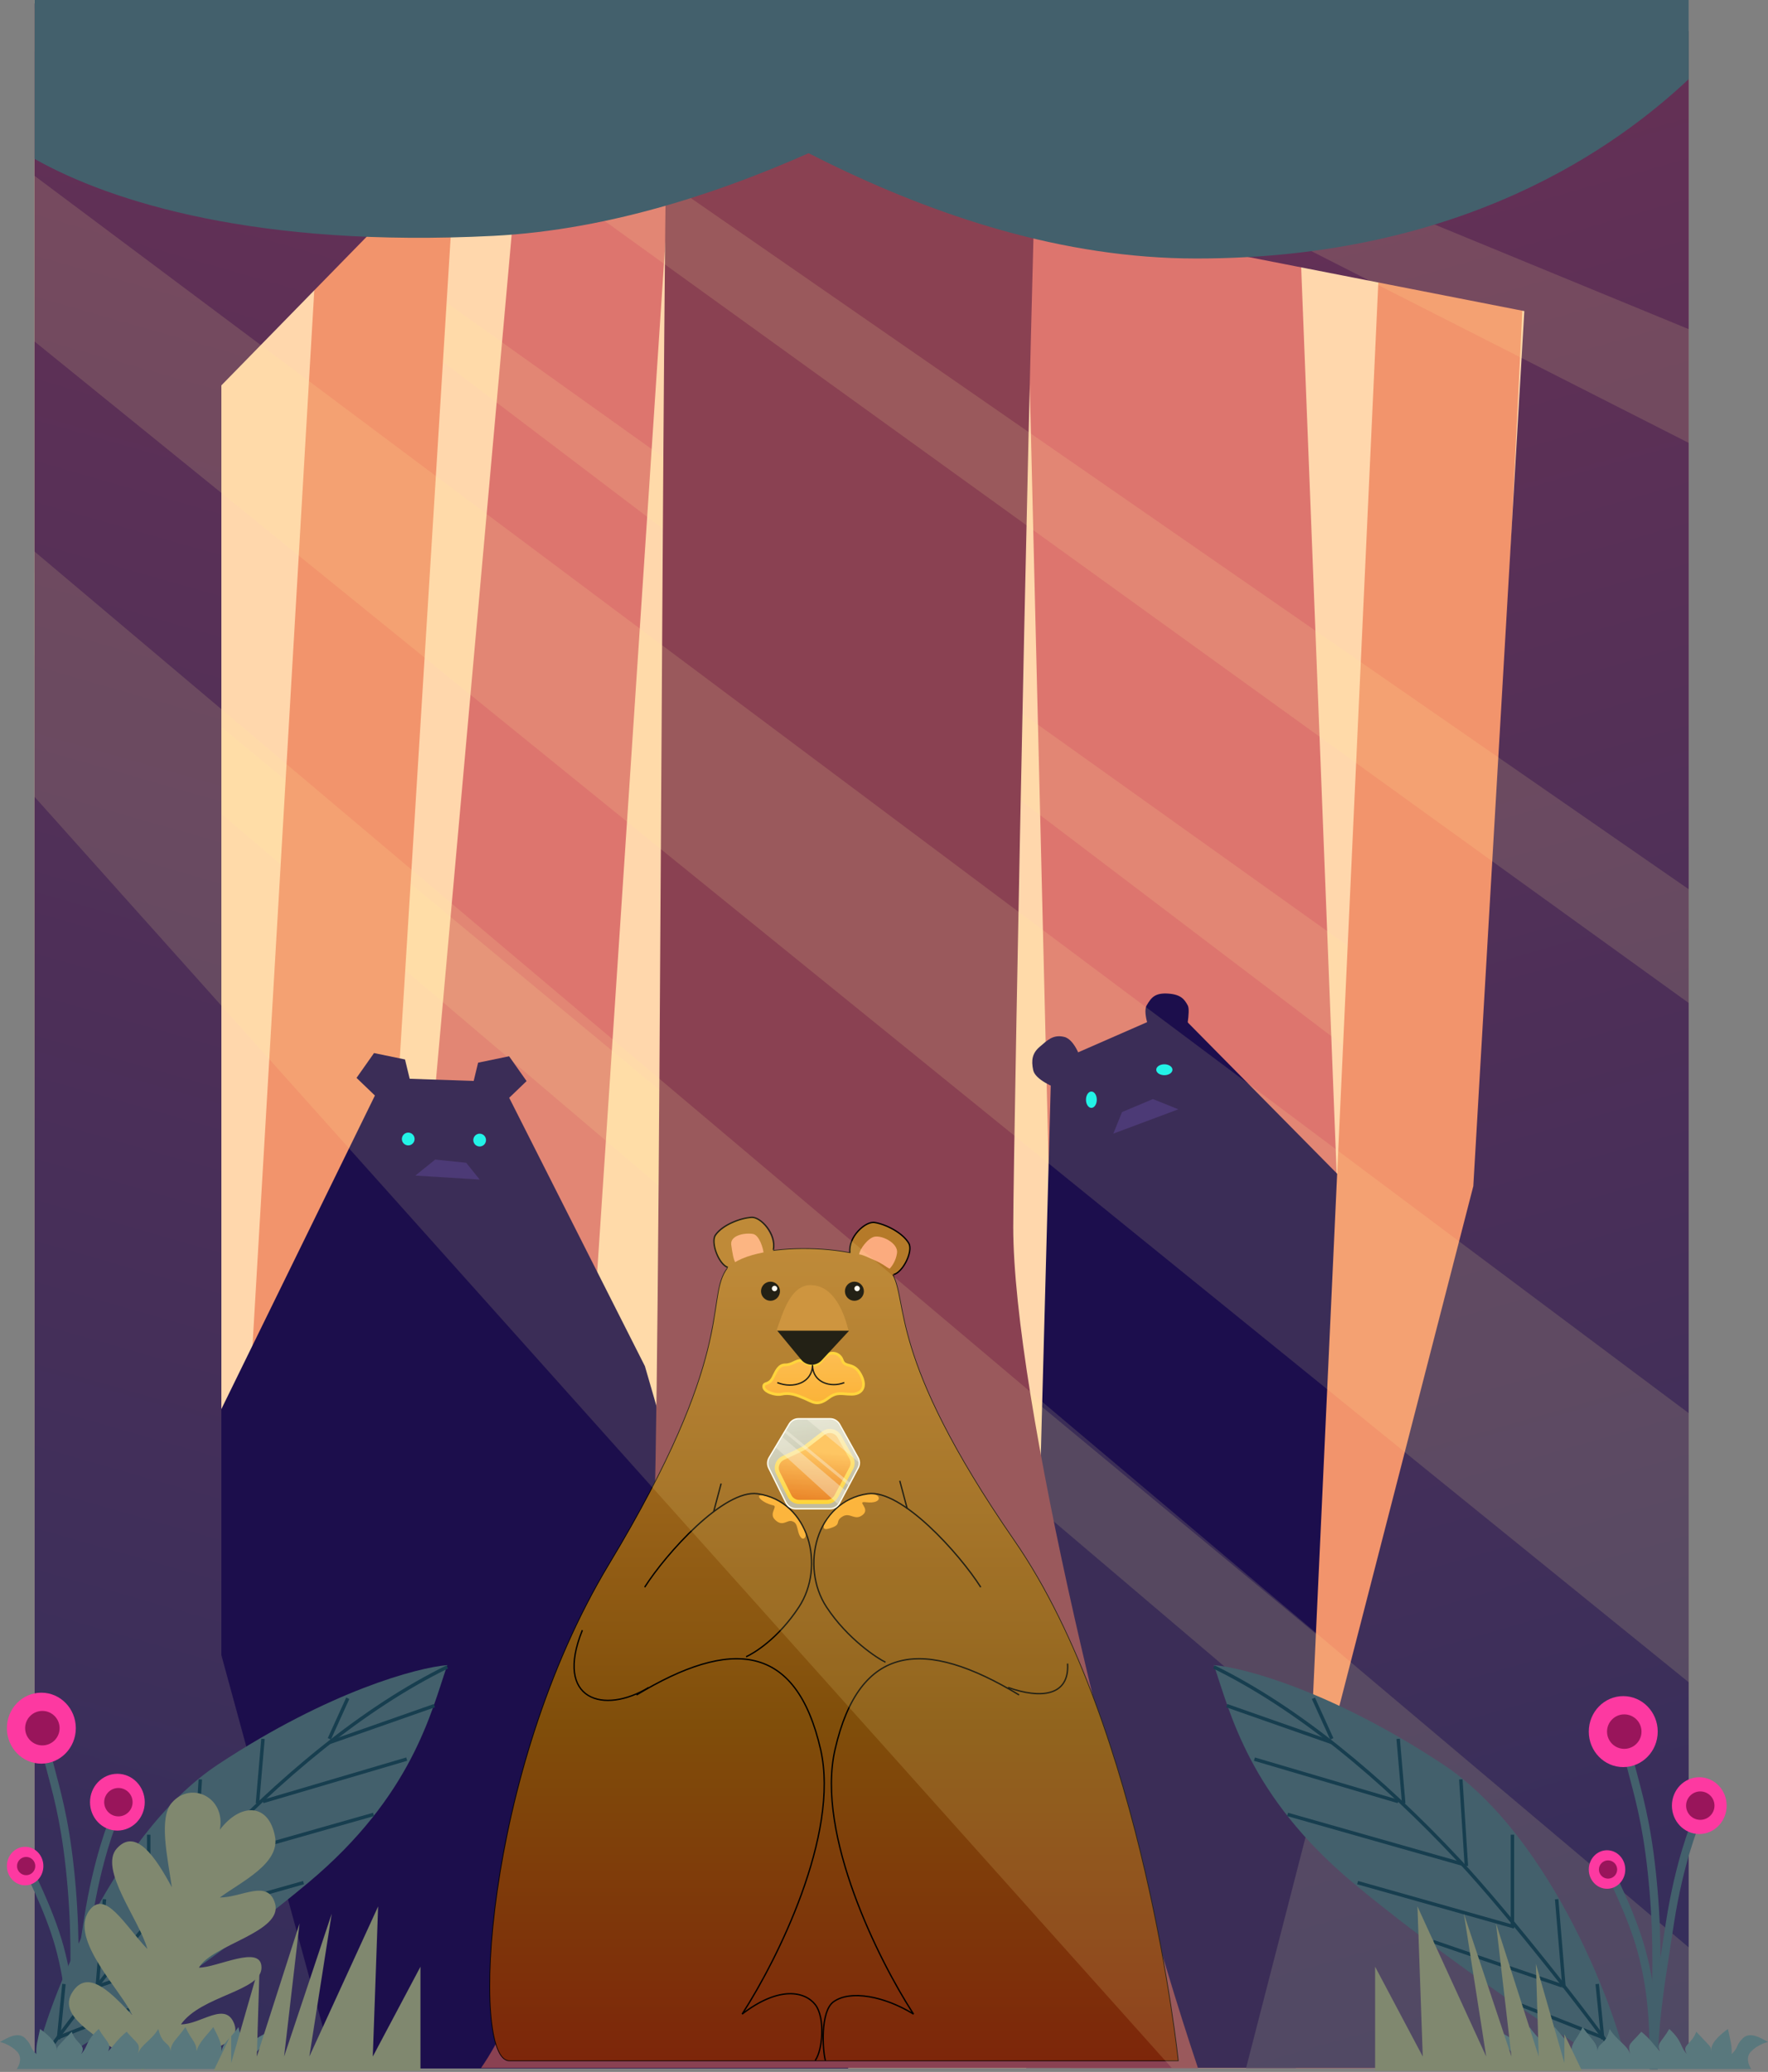 <svg width="513" height="601" viewBox="0 0 513 601" fill="none" xmlns="http://www.w3.org/2000/svg">
<rect x="0" y="0" width="513" height="601" fill="#808080" stroke="none"/>
<rect x="10" width="480" height="599.874" fill="#FFD7AC"/>
<path d="M376 37.992L398 599.874H310.615L297 37.992H376Z" fill="#DD756E"/>
<path d="M341.017 292.923L305.047 308.657L301.823 428.53L297.783 599.848H475V502.271V428.53L341.017 292.923Z" fill="#1C0E4D"/>
<path d="M308.78 300.773C312.046 301.548 313.919 308.029 313.919 308.029L306.263 315.517C306.263 315.517 300.396 313.285 299.79 310.424C299.183 307.562 299.495 305.502 301.681 303.65C303.866 301.797 305.514 299.998 308.78 300.773Z" fill="#1C0E4C"/>
<path d="M334.533 318.807L341.9 321.78L323.04 328.832L325.567 322.583L334.533 318.807Z" fill="#301D70"/>
<path d="M332.718 291.631C331.352 293.994 334.291 300.823 334.291 300.823L343.957 300.298C343.957 300.298 345.514 293.206 344.632 291.631C343.749 290.055 342.816 288.479 339.012 288.216C335.207 287.954 334.083 289.267 332.718 291.631Z" fill="#1C0E4C"/>
<ellipse cx="316.673" cy="318.994" rx="1.568" ry="2.37" fill="#00F3F3"/>
<ellipse cx="337.845" cy="310.303" rx="2.352" ry="1.58" fill="#00F3F3"/>
<path d="M150.892 40.991L101 597.874H158.123L195 40.991H150.892Z" fill="#DD756E"/>
<path d="M490 597.875L10 190.008V165.965L490 563.528V597.875Z" fill="#FFEF9C" fill-opacity="0.14"/>
<path d="M490 379.265L10 14.997V2.5L490 344.928V379.265Z" fill="#FFEF9C" fill-opacity="0.14"/>
<path d="M92.316 64.986L61 599.874H97.842L131 64.986H92.316Z" fill="#F2946C"/>
<path d="M111.291 312.665L60.545 416.263L49 600H246.133L187.125 396.287L145.415 313.826L111.291 312.665Z" fill="#1C0E4C"/>
<path d="M126.278 336.358L120.514 341.004L139.189 342.165L135.27 337.287L126.278 336.358Z" fill="#301D70"/>
<path d="M138.728 308.253L136.192 318.706L142.878 323.119L152.793 313.595L147.72 306.395L138.728 308.253Z" fill="#1C0E4C"/>
<path d="M117.517 307.322L120.053 317.775L113.366 322.188L103.452 312.665L108.525 305.464L117.517 307.322Z" fill="#1C0E4C"/>
<ellipse rx="1.846" ry="1.857" transform="matrix(0.928 0.372 -0.368 0.93 118.453 330.393)" fill="#00F3F3"/>
<ellipse rx="1.846" ry="1.857" transform="matrix(0.928 0.372 -0.368 0.93 139.176 330.708)" fill="#00F3F3"/>
<path d="M400.761 63.987L376 599.874H416.783L443 63.987H400.761Z" fill="#F2946C"/>
<path d="M189.506 445.513C187.376 466.362 160.212 570.472 139.572 599.874H347.595C323.627 528.373 294 404.706 294 355.925C294 332.252 299.78 36.51 302 7.998L251.77 7.998L194 7.998C192.003 61.011 191.637 424.664 189.506 445.513Z" fill="#8A4152"/>
<path fill-rule="evenodd" clip-rule="evenodd" d="M214.186 365.855C212.639 366.668 211.472 367.624 210.785 368.722C209.386 370.957 208.862 373.564 208.297 377.208C208.221 377.7 208.144 378.209 208.065 378.739C207.553 382.131 206.918 386.339 205.557 391.76C202.41 404.295 195.381 423.304 177.015 453.78C158.673 484.214 148.631 520.19 144.567 548.558C142.535 562.742 141.998 575.016 142.663 583.738C142.995 588.101 143.627 591.563 144.516 593.928C144.961 595.111 145.465 596.007 146.018 596.604C146.569 597.198 147.159 597.489 147.787 597.489H341.563C341.561 597.47 341.559 597.451 341.557 597.43C341.537 597.246 341.507 596.972 341.465 596.612C341.383 595.893 341.257 594.83 341.084 593.458C340.737 590.714 340.199 586.733 339.437 581.787C337.913 571.894 335.49 558.138 331.896 542.69C324.706 511.787 312.834 474.133 294.104 447.064C275.344 419.952 267.725 402.525 264.134 390.83C262.482 385.451 261.684 381.286 261.046 377.96C260.99 377.67 260.936 377.387 260.883 377.111C260.213 373.642 259.665 371.159 258.364 369.119C257.727 368.121 256.603 367.213 255.09 366.411C253.58 365.611 251.696 364.923 249.557 364.357C245.281 363.224 240.008 362.582 234.718 362.484C229.428 362.385 224.131 362.829 219.807 363.863C217.645 364.38 215.732 365.043 214.186 365.855ZM341.782 597.687C341.977 597.666 341.977 597.666 341.977 597.665L341.977 597.662L341.97 597.596C341.965 597.549 341.957 597.479 341.947 597.387C341.927 597.202 341.897 596.927 341.856 596.567C341.773 595.846 341.647 594.782 341.473 593.408C341.126 590.661 340.588 586.677 339.825 581.726C338.3 571.825 335.875 558.06 332.278 542.599C325.086 511.685 313.2 473.971 294.426 446.838C275.683 419.749 268.085 402.36 264.509 390.713C262.864 385.355 262.069 381.209 261.431 377.884C261.376 377.595 261.322 377.312 261.268 377.035C260.601 373.58 260.043 371.019 258.694 368.905C258.006 367.826 256.816 366.879 255.273 366.061C253.728 365.242 251.814 364.545 249.657 363.974C245.343 362.832 240.038 362.187 234.725 362.088C229.412 361.989 224.081 362.435 219.717 363.478C217.534 364 215.588 364.672 214.005 365.504C212.423 366.336 211.19 367.333 210.453 368.511C209.005 370.825 208.474 373.509 207.909 377.147C207.833 377.64 207.756 378.151 207.676 378.681C207.165 382.072 206.533 386.262 205.176 391.663C202.041 404.151 195.031 423.123 176.679 453.574C158.303 484.067 148.248 520.096 144.178 548.501C142.143 562.704 141.603 575.008 142.271 583.768C142.605 588.146 143.241 591.651 144.149 594.068C144.603 595.276 145.13 596.224 145.731 596.874C146.335 597.526 147.023 597.885 147.787 597.885H342L341.977 597.666L341.782 597.687Z" fill="black"/>
<path d="M253.761 354.602C251.16 354.189 246.053 358.707 246.602 363.394C247.305 364.08 249.38 365.927 252.05 367.826C254.721 369.725 257.98 369.87 259.275 369.705C261.994 369.073 265.007 362.921 263.711 360.661C261.941 357.572 257.012 355.118 253.761 354.602Z" fill="#B57A29"/>
<path d="M253.802 358.725C251.917 359.041 249.417 362.352 249.286 363.868C250.699 363.868 255.765 366.638 258.121 368.022C258.841 367.297 259.967 365.688 260.281 363.472C260.674 360.703 256.158 358.329 253.802 358.725Z" fill="#FBAB7E"/>
<path d="M217.244 353.005C220.495 352.488 224.908 358.195 224.358 362.883C223.655 363.57 221.62 364.333 218.95 366.234C216.281 368.135 213.023 368.281 211.728 368.116C209.01 367.485 206 361.331 207.296 359.069C209.067 355.979 213.994 353.522 217.244 353.005Z" fill="#B57A29"/>
<path d="M218.458 357.934C220.343 358.25 221.469 362.154 221.6 363.671C220.186 363.671 215.928 365.099 213.572 366.484C212.852 365.758 212.489 363.314 212.175 361.099C211.783 358.329 216.102 357.538 218.458 357.934Z" fill="#FBAB7E"/>
<path d="M210.621 368.616C204.926 377.716 213.566 392.75 176.848 453.677C140.13 514.604 136.654 597.687 147.788 597.687H341.783C341.783 597.687 331.77 501.153 294.266 446.951C256.763 392.75 263.832 377.32 258.53 369.012C253.229 360.703 216.315 359.516 210.621 368.616Z" fill="url(#paint0_linear)"/>
<path d="M240.98 443.259C239.541 443.714 238.322 444.01 239.402 441.226C239.665 440.548 240.901 438.638 243.741 436.421C246.581 434.203 249.921 433.525 251.236 433.464C255.787 432.546 256.698 436.421 251.236 435.756C248.307 435.4 252.692 437.541 250.326 439.425C247.959 441.308 246.684 438.507 244.409 439.932C242.089 441.384 244.409 442.176 240.98 443.259Z" fill="#FBAB2E"/>
<path d="M231.664 444.469C232.575 447.678 234.552 446.303 233.485 443.551C233.222 442.874 231.452 439.494 228.691 437.338C225.851 435.12 223.897 434.373 222.106 433.922C218.465 433.005 220.65 435.831 224.382 436.673C225.776 436.988 223.017 438.966 224.837 440.8C227.113 443.093 228.337 440.753 229.844 441.259C231.209 441.717 231.146 442.642 231.664 444.469Z" fill="#FBAB2E"/>
<path fill-rule="evenodd" clip-rule="evenodd" d="M304.934 491.031C301.658 492.013 297.142 491.353 292.417 489.668L292.549 489.295C297.249 490.972 301.667 491.598 304.822 490.652C306.392 490.181 307.644 489.322 308.47 488.012C309.298 486.7 309.711 484.915 309.566 482.57L309.958 482.545C310.107 484.948 309.686 486.822 308.802 488.224C307.916 489.628 306.578 490.538 304.934 491.031Z" fill="black"/>
<path fill-rule="evenodd" clip-rule="evenodd" d="M178.626 493.285C181.717 492.876 185.086 491.641 188.352 489.651L188.149 489.312C184.921 491.279 181.603 492.492 178.575 492.893C175.544 493.294 172.817 492.88 170.754 491.612C168.697 490.349 167.278 488.222 166.879 485.144C166.48 482.059 167.106 478.016 169.161 472.94L168.797 472.791C166.728 477.902 166.078 482.018 166.49 485.196C166.902 488.38 168.381 490.618 170.549 491.95C172.711 493.279 175.536 493.694 178.626 493.285Z" fill="black"/>
<path d="M224.349 399.475C225.316 397.497 226.021 395.914 227.883 395.914C230.436 395.914 231.432 393.739 233.396 395.123C235.359 396.508 237.486 396.209 238.486 394.529C240.254 391.562 243.592 392.156 244.377 394.529C245.162 396.903 247.657 394.964 249.693 398.684C251.642 402.244 250.071 404.42 247.126 404.42C244.181 404.42 242.933 403.573 240.254 405.607C237.127 407.981 235.752 406.596 233.396 405.607C231.04 404.618 229.13 403.878 226.705 404.42C224.938 404.816 221.6 403.684 221.6 402.244C221.6 400.805 223.116 401.997 224.349 399.475Z" fill="url(#paint1_linear)"/>
<path fill-rule="evenodd" clip-rule="evenodd" d="M241.825 392.132C243.132 392.216 244.304 393.059 244.75 394.404C244.916 394.908 245.157 395.151 245.443 395.311C245.702 395.456 245.996 395.536 246.372 395.638C246.467 395.664 246.567 395.691 246.673 395.721C247.177 395.864 247.754 396.06 248.341 396.476C248.928 396.894 249.504 397.519 250.037 398.493C251.042 400.329 251.198 401.915 250.592 403.072C249.983 404.237 248.684 404.816 247.126 404.816C246.38 404.816 245.741 404.763 245.173 404.716L245.154 404.714C244.576 404.666 244.085 404.626 243.606 404.646C242.682 404.685 241.775 404.948 240.49 405.923C238.87 407.153 237.638 407.455 236.471 407.259C235.906 407.163 235.378 406.955 234.86 406.719C234.66 406.628 234.465 406.535 234.269 406.441C233.942 406.284 233.612 406.126 233.245 405.972C230.884 404.981 229.081 404.294 226.791 404.807C225.806 405.027 224.447 404.82 223.348 404.389C222.793 404.172 222.276 403.887 221.89 403.544C221.508 403.206 221.208 402.766 221.208 402.245C221.208 401.806 221.328 401.478 221.611 401.25C221.736 401.15 221.874 401.084 221.998 401.034C222.075 401.003 222.166 400.97 222.251 400.94C222.295 400.924 222.338 400.909 222.377 400.894C222.624 400.803 222.882 400.69 223.148 400.466C223.414 400.241 223.709 399.89 223.997 399.3C224.032 399.228 224.068 399.155 224.103 399.083C224.538 398.191 224.954 397.337 225.478 396.7C226.068 395.985 226.813 395.519 227.883 395.519C228.862 395.519 229.573 395.177 230.282 394.836C230.421 394.769 230.559 394.703 230.699 394.639C231.116 394.449 231.565 394.278 232.056 394.267C232.562 394.256 233.073 394.413 233.621 394.799C234.539 395.446 235.466 395.68 236.255 395.583C237.037 395.486 237.712 395.061 238.15 394.326C239.1 392.731 240.508 392.047 241.825 392.132ZM241.775 392.922C240.785 392.858 239.64 393.361 238.823 394.733C238.261 395.677 237.372 396.242 236.35 396.368C235.335 396.494 234.217 396.185 233.171 395.447C232.737 395.142 232.387 395.051 232.074 395.058C231.747 395.066 231.419 395.18 231.023 395.36C230.904 395.414 230.781 395.474 230.652 395.536C229.941 395.881 229.055 396.31 227.883 396.31C227.091 396.31 226.553 396.635 226.083 397.206C225.621 397.766 225.245 398.537 224.794 399.461C224.763 399.523 224.733 399.586 224.701 399.65C224.373 400.322 224.015 400.767 223.651 401.073C223.286 401.38 222.933 401.532 222.648 401.637C222.587 401.66 222.535 401.678 222.488 401.695C222.416 401.72 222.355 401.742 222.291 401.768C222.195 401.807 222.138 401.838 222.102 401.868C222.061 401.9 221.993 401.963 221.993 402.245C221.993 402.443 222.109 402.685 222.409 402.951C222.704 403.213 223.131 403.456 223.632 403.652C224.644 404.048 225.838 404.209 226.62 404.034C229.179 403.462 231.196 404.255 233.547 405.242C233.927 405.401 234.294 405.577 234.636 405.74C234.827 405.831 235.011 405.919 235.184 405.998C235.684 406.225 236.137 406.4 236.6 406.478C237.492 406.628 238.511 406.435 240.017 405.291C241.412 404.233 242.469 403.902 243.574 403.856C244.11 403.833 244.65 403.878 245.219 403.925L245.23 403.926C245.8 403.974 246.412 404.025 247.126 404.025C248.513 404.025 249.472 403.516 249.897 402.703C250.327 401.882 250.293 400.599 249.349 398.875C248.865 397.99 248.365 397.462 247.888 397.123C247.409 396.783 246.932 396.617 246.46 396.483C246.378 396.46 246.294 396.437 246.209 396.414C245.824 396.31 245.413 396.199 245.062 396.003C244.597 395.743 244.231 395.338 244.004 394.655C243.664 393.626 242.775 392.986 241.775 392.922Z" fill="#FFD12D"/>
<path d="M246.356 386.023H225.542L232.51 394.447C234.023 396.276 236.785 396.354 238.398 394.614L246.356 386.023Z" fill="black"/>
<path d="M225.346 385.826C226.851 381.935 229.076 372.77 235.163 372.77C242.232 372.77 245.112 381.54 246.159 385.826H225.346Z" fill="#C68731"/>
<path d="M226.312 374.551C226.312 376.08 225.082 377.32 223.563 377.32C222.045 377.32 220.814 376.08 220.814 374.551C220.814 373.021 222.045 371.781 223.563 371.781C225.082 371.781 226.312 373.021 226.312 374.551Z" fill="black"/>
<path d="M225.528 373.759C225.528 374.196 225.176 374.551 224.742 374.551C224.309 374.551 223.957 374.196 223.957 373.759C223.957 373.322 224.309 372.968 224.742 372.968C225.176 372.968 225.528 373.322 225.528 373.759Z" fill="white"/>
<path d="M250.661 374.551C250.661 376.08 249.43 377.32 247.912 377.32C246.394 377.32 245.163 376.08 245.163 374.551C245.163 373.021 246.394 371.781 247.912 371.781C249.43 371.781 250.661 373.021 250.661 374.551Z" fill="black"/>
<path d="M249.483 373.759C249.483 374.196 249.131 374.551 248.698 374.551C248.264 374.551 247.912 374.196 247.912 373.759C247.912 373.322 248.264 372.968 248.698 372.968C249.131 372.968 249.483 373.322 249.483 373.759Z" fill="white"/>
<path fill-rule="evenodd" clip-rule="evenodd" d="M232.494 401.308C230.476 402.213 227.868 402.208 225.469 401.241L225.615 400.874C227.929 401.807 230.426 401.802 232.335 400.946C234.234 400.095 235.556 398.401 235.556 395.915H235.949C235.949 398.404 237.225 400.018 238.976 400.829C240.739 401.644 242.989 401.647 244.908 400.874L245.054 401.241C243.046 402.051 240.682 402.054 238.812 401.188C237.348 400.511 236.192 399.302 235.75 397.549C235.291 399.332 234.076 400.599 232.494 401.308Z" fill="black"/>
<path fill-rule="evenodd" clip-rule="evenodd" d="M212.459 354.835C214.391 353.957 216.472 353.416 218.087 353.313C218.684 353.274 219.425 353.53 220.2 354.034C220.971 354.535 221.753 355.27 222.427 356.154C223.779 357.928 224.668 360.268 224.194 362.499L224.578 362.582C225.084 360.197 224.131 357.74 222.739 355.913C222.041 354.997 221.226 354.23 220.413 353.702C219.605 353.176 218.778 352.872 218.062 352.918C216.392 353.024 214.265 353.58 212.298 354.474C210.333 355.367 208.502 356.609 207.449 358.105C207.036 358.692 206.908 359.547 206.967 360.479C207.027 361.417 207.279 362.465 207.659 363.469C208.04 364.473 208.554 365.441 209.144 366.217C209.731 366.989 210.409 367.591 211.125 367.83L211.249 367.454C210.641 367.251 210.022 366.721 209.456 365.976C208.893 365.236 208.396 364.302 208.026 363.327C207.656 362.352 207.416 361.343 207.359 360.453C207.302 359.557 207.433 358.812 207.769 358.334C208.764 356.92 210.524 355.714 212.459 354.835Z" fill="black"/>
<path fill-rule="evenodd" clip-rule="evenodd" d="M219.016 481.959C210.064 479.803 198.539 483.523 184.801 491.827L184.599 491.488C198.35 483.176 209.995 479.379 219.107 481.575C228.247 483.776 234.758 491.98 238.299 507.439C241.14 519.84 237.916 535.249 232.755 549.448C227.794 563.098 221.031 575.661 216.09 583.419C221.131 579.732 225.434 578.247 228.873 578.128C232.512 578.002 235.176 579.41 236.691 581.344C237.458 582.322 237.973 583.656 238.284 585.139C238.595 586.624 238.706 588.271 238.655 589.889C238.604 591.507 238.392 593.101 238.056 594.48C237.72 595.855 237.257 597.032 236.695 597.804L236.379 597.57C236.897 596.859 237.344 595.739 237.674 594.386C238.004 593.036 238.213 591.47 238.263 589.877C238.313 588.283 238.203 586.668 237.899 585.221C237.595 583.771 237.098 582.502 236.383 581.589C234.953 579.764 232.413 578.402 228.886 578.523C225.356 578.645 220.829 580.255 215.45 584.393L215.167 584.127C220.134 576.489 227.235 563.486 232.386 549.312C237.54 535.132 240.731 519.813 237.916 507.528C234.389 492.127 227.941 484.109 219.016 481.959Z" fill="black"/>
<path fill-rule="evenodd" clip-rule="evenodd" d="M261.383 481.959C270.335 479.803 281.86 483.523 295.598 491.827L295.8 491.488C282.049 483.176 270.405 479.379 261.292 481.575C252.152 483.776 245.641 491.98 242.1 507.439C239.26 519.84 242.484 535.249 247.644 549.448C252.65 563.22 259.489 575.885 264.441 583.625C260.467 581.28 256.153 579.653 252.212 578.996C248.036 578.3 244.242 578.689 241.725 580.514C240.704 581.255 240.005 582.538 239.536 584.054C239.065 585.576 238.816 587.36 238.715 589.138C238.512 592.69 238.894 596.262 239.294 597.739L239.673 597.635C239.288 596.211 238.906 592.685 239.107 589.161C239.207 587.401 239.453 585.652 239.91 584.172C240.37 582.689 241.034 581.503 241.955 580.835C244.347 579.1 248.014 578.697 252.148 579.386C256.275 580.074 260.831 581.844 264.966 584.404L265.233 584.127C260.265 576.489 253.165 563.486 248.013 549.312C242.859 535.132 239.669 519.813 242.483 507.528C246.011 492.127 252.459 484.109 261.383 481.959Z" fill="black"/>
<path fill-rule="evenodd" clip-rule="evenodd" d="M202.254 442.811C196.066 448.531 190.322 455.645 187.222 460.51L186.892 460.296C190.01 455.402 195.776 448.262 201.988 442.52C205.094 439.649 208.317 437.121 211.382 435.398C214.441 433.679 217.369 432.745 219.875 433.106C227.523 434.207 232.484 439.563 234.565 446.1C236.643 452.631 235.853 460.359 231.989 466.248C225.84 475.62 218.765 479.758 216.576 480.76L216.414 480.4C218.545 479.424 225.558 475.332 231.661 466.03C235.455 460.249 236.236 452.646 234.191 446.22C232.147 439.8 227.291 434.573 219.82 433.498C217.442 433.156 214.606 434.039 211.573 435.744C208.545 437.446 205.347 439.952 202.254 442.811Z" fill="black"/>
<path fill-rule="evenodd" clip-rule="evenodd" d="M269.379 442.811C275.566 448.531 281.311 455.645 284.41 460.51L284.741 460.296C281.623 455.402 275.856 448.262 269.644 442.52C266.538 439.649 263.315 437.121 260.251 435.398C257.191 433.679 254.263 432.745 251.757 433.106C244.109 434.207 239.148 439.563 237.068 446.1C234.989 452.631 235.779 460.359 239.644 466.248C242.72 470.937 246.478 474.71 249.737 477.434C252.993 480.155 255.76 481.838 256.862 482.343L257.024 481.982C255.965 481.498 253.228 479.838 249.988 477.129C246.75 474.423 243.021 470.678 239.971 466.03C236.178 460.249 235.397 452.646 237.442 446.22C239.485 439.8 244.341 434.573 251.813 433.498C254.191 433.156 257.026 434.039 260.059 435.744C263.087 437.446 266.285 439.952 269.379 442.811Z" fill="black"/>
<path d="M240.866 411.542H231.694C230.592 411.542 229.57 412.125 229.002 413.077L223.197 422.806C222.644 423.734 222.599 424.883 223.08 425.852L228.067 435.904C228.599 436.977 229.687 437.654 230.877 437.654H240.825C241.984 437.654 243.048 437.011 243.595 435.982L248.987 425.824C249.492 424.872 249.481 423.727 248.957 422.785L243.607 413.161C243.051 412.161 242.003 411.542 240.866 411.542Z" fill="url(#paint2_linear)"/>
<path fill-rule="evenodd" clip-rule="evenodd" d="M228.833 412.975C229.436 411.963 230.522 411.344 231.694 411.344H240.866C242.074 411.344 243.187 412.002 243.778 413.064L249.128 422.688C249.685 423.688 249.696 424.906 249.159 425.917L243.768 436.075C243.187 437.169 242.056 437.852 240.824 437.852H230.877C229.612 437.852 228.456 437.132 227.891 435.992L222.904 425.94C222.393 424.911 222.44 423.69 223.029 422.704L228.833 412.975ZM231.694 411.74C230.66 411.74 229.702 412.286 229.169 413.179L223.365 422.908C222.846 423.778 222.805 424.855 223.255 425.763L228.242 435.815C228.741 436.821 229.761 437.456 230.877 437.456H240.824C241.911 437.456 242.909 436.853 243.421 435.888L248.813 425.73C249.287 424.838 249.276 423.764 248.786 422.881L243.435 413.257C242.914 412.32 241.931 411.74 240.866 411.74H231.694Z" fill="white"/>
<path d="M238.89 415.735L233.571 419.843C233.393 419.98 233.202 420.097 233 420.193L227.19 422.955C225.591 423.715 224.929 425.654 225.726 427.244L229.081 433.938C229.615 435.004 230.7 435.676 231.885 435.676H239.883C241.037 435.676 242.098 435.038 242.647 434.015L247.008 425.882C247.522 424.924 247.511 423.767 246.979 422.819L243.535 416.688C242.596 415.015 240.404 414.565 238.89 415.735Z" fill="url(#paint3_linear)"/>
<path fill-rule="evenodd" clip-rule="evenodd" d="M243.023 416.981C242.259 415.621 240.479 415.256 239.248 416.206L233.93 420.314C233.719 420.476 233.492 420.616 233.252 420.73L227.442 423.492C226.143 424.109 225.605 425.685 226.252 426.977L229.607 433.67C230.041 434.537 230.922 435.083 231.886 435.083H239.883C240.821 435.083 241.683 434.565 242.129 433.734L246.49 425.6C246.908 424.822 246.899 423.882 246.466 423.111L243.023 416.981ZM238.532 415.264C240.33 413.875 242.932 414.409 244.048 416.396L247.492 422.527C248.124 423.653 248.137 425.026 247.527 426.164L243.166 434.298C242.514 435.513 241.254 436.27 239.883 436.27H231.886C230.478 436.27 229.19 435.471 228.555 434.205L225.201 427.512C224.254 425.624 225.04 423.321 226.939 422.419L232.749 419.657C232.913 419.579 233.069 419.483 233.213 419.372L238.532 415.264Z" fill="url(#paint4_linear)"/>
<path d="M243.318 436.467L225.058 419.85L226.825 416.685L245.478 432.51L243.318 436.467Z" fill="#F9F6F1" fill-opacity="0.4"/>
<path d="M246.264 430.928L227.61 415.499L228.003 414.708L246.656 430.137L246.264 430.928Z" fill="#F9F6F1" fill-opacity="0.4"/>
<path d="M249.209 424.203L233.894 411.542L242.534 411.938L249.209 423.214V424.203Z" fill="#F9F6F1" fill-opacity="0.4"/>
<path fill-rule="evenodd" clip-rule="evenodd" d="M263.052 437.705L260.892 429.595L261.271 429.492L263.431 437.603L263.052 437.705Z" fill="black"/>
<path fill-rule="evenodd" clip-rule="evenodd" d="M207.276 438.496L209.436 430.386L209.056 430.283L206.896 438.394L207.276 438.496Z" fill="black"/>
<path fill-rule="evenodd" clip-rule="evenodd" d="M259.192 356.844C257.349 355.789 255.327 355.055 253.73 354.801C253.139 354.707 252.377 354.891 251.559 355.321C250.746 355.748 249.899 356.406 249.146 357.223C247.637 358.862 246.536 361.109 246.801 363.375L246.412 363.421C246.127 360.999 247.303 358.642 248.858 356.954C249.638 356.107 250.52 355.42 251.377 354.97C252.231 354.522 253.082 354.297 253.791 354.41C255.443 354.673 257.51 355.426 259.386 356.5C261.259 357.573 262.968 358.982 263.878 360.57C264.235 361.194 264.284 362.057 264.139 362.979C263.992 363.908 263.645 364.928 263.174 365.892C262.702 366.856 262.101 367.771 261.442 368.489C260.786 369.203 260.056 369.738 259.321 369.909L259.233 369.523C259.857 369.378 260.522 368.908 261.154 368.22C261.783 367.535 262.363 366.652 262.822 365.716C263.28 364.78 263.612 363.798 263.751 362.917C263.891 362.029 263.829 361.275 263.538 360.768C262.678 359.267 261.038 357.901 259.192 356.844Z" fill="black"/>
<path d="M64.229 480.099L96.914 599.874H10V381.285V193.388V1H108.8L114 60.887L64.229 111.792V480.099Z" fill="url(#paint5_linear)"/>
<path d="M427.494 344.062L361.56 599.874H490V384.204V198.817V8.998L330 18.6L359.358 73.994L442.294 90.243L427.494 344.062Z" fill="url(#paint6_linear)"/>
<path d="M490 487.99L10 99.036V50.989L490 409.914V487.99Z" fill="#FFEF9C" fill-opacity="0.14"/>
<path d="M490 290.94L98 8.249L121.802 3L490 257.947V290.94Z" fill="#FFEF9C" fill-opacity="0.14"/>
<path d="M490 128.474L243 3H265.32L490 95.481V128.474Z" fill="#FFEF9C" fill-opacity="0.14"/>
<path d="M340 599.874L10 231.112V159.966L490 564.881V599.874H340Z" fill="#FFEF9C" fill-opacity="0.14"/>
<path d="M347.161 74.984C425.005 74.984 469.594 42.083 490 22.954V0H162C200.04 25.25 269.318 74.984 347.161 74.984Z" fill="#43606C"/>
<path d="M143.174 68.419C74.844 71.909 32.312 58.645 10 46.078V0H314C278.905 23.039 211.505 64.928 143.174 68.419Z" fill="#43606C"/>
<path fill-rule="evenodd" clip-rule="evenodd" d="M472.917 515.845C472.364 513.758 471.827 511.731 471.326 509.625L473.615 509.081C474.104 511.139 474.634 513.137 475.183 515.206C477.255 523.018 479.593 531.833 480.996 548.667C482.255 563.776 481.774 576.509 481.357 587.564C481.187 592.052 481.028 596.262 481 600.244L478.647 600.227C478.676 596.132 478.838 591.855 479.009 587.328C479.425 576.316 479.898 563.822 478.651 548.863C477.267 532.249 474.983 523.636 472.917 515.845Z" fill="#43606C"/>
<path fill-rule="evenodd" clip-rule="evenodd" d="M490.798 528.602C490.798 528.602 490.798 528.602 491.882 529.059C492.966 529.516 492.966 529.516 492.966 529.516L492.966 529.517L492.964 529.521L492.956 529.542C492.948 529.561 492.936 529.59 492.919 529.63C492.887 529.71 492.838 529.831 492.774 529.993C492.647 530.316 492.46 530.802 492.227 531.442C491.761 532.723 491.107 534.623 490.368 537.082C488.888 542 487.063 549.152 485.692 558.061C485.426 559.79 485.169 561.448 484.921 563.046C482.591 578.065 481.088 587.756 481 600.244L478.647 600.227C478.736 587.558 480.267 577.695 482.592 562.708C482.842 561.102 483.1 559.437 483.367 557.704C484.756 548.672 486.608 541.412 488.114 536.404C488.868 533.899 489.535 531.957 490.016 530.637C490.257 529.977 490.45 529.472 490.585 529.131C490.652 528.96 490.705 528.83 490.741 528.741C490.759 528.697 490.773 528.663 490.783 528.64L490.794 528.613L490.797 528.605L490.798 528.602Z" fill="#43606C"/>
<path fill-rule="evenodd" clip-rule="evenodd" d="M465.545 542.545L466.588 542C467.631 541.455 467.631 541.455 467.631 541.455L467.636 541.466L467.652 541.495C467.665 541.521 467.685 541.559 467.71 541.608C467.762 541.708 467.837 541.854 467.933 542.044C468.126 542.423 468.404 542.976 468.747 543.673C469.432 545.066 470.375 547.037 471.412 549.35C473.479 553.965 475.935 559.987 477.43 565.516C480.411 576.546 481.098 586.274 481 600.243L478.647 600.227C478.744 586.353 478.06 576.866 475.158 566.13C473.712 560.778 471.314 554.887 469.264 550.312C468.242 548.029 467.31 546.084 466.635 544.711C466.298 544.024 466.024 543.481 465.836 543.11C465.741 542.925 465.668 542.783 465.619 542.687C465.595 542.639 465.576 542.603 465.563 542.579L465.55 542.553L465.545 542.545Z" fill="#43606C"/>
<ellipse cx="466.294" cy="542.294" rx="5.294" ry="5.588" fill="#FD39A1"/>
<circle cx="466.588" cy="542.294" r="2.647" fill="#99155B"/>
<ellipse cx="493.059" cy="523.765" rx="7.941" ry="8.235" fill="#FD39A1"/>
<circle cx="493.353" cy="523.765" r="4.118" fill="#99155B"/>
<ellipse cx="471" cy="502.294" rx="10" ry="10.294" fill="#FD39A1"/>
<circle cx="471.294" cy="502.294" r="5" fill="#99155B"/>
<path fill-rule="evenodd" clip-rule="evenodd" d="M13.917 514.845C13.364 512.758 12.827 510.731 12.326 508.625L14.615 508.081C15.104 510.139 15.634 512.137 16.183 514.206C18.255 522.018 20.593 530.833 21.996 547.667C23.255 562.776 22.774 575.509 22.357 586.564C22.187 591.052 22.028 595.262 22 599.244L19.647 599.227C19.676 595.132 19.838 590.855 20.009 586.328C20.425 575.316 20.898 562.822 19.651 547.863C18.267 531.249 15.983 522.636 13.917 514.845Z" fill="#43606C"/>
<path fill-rule="evenodd" clip-rule="evenodd" d="M31.798 527.602C31.798 527.602 31.799 527.602 32.882 528.059C33.966 528.516 33.966 528.516 33.966 528.516L33.966 528.517L33.964 528.521L33.956 528.542C33.948 528.561 33.936 528.59 33.919 528.63C33.887 528.71 33.838 528.831 33.774 528.993C33.647 529.316 33.46 529.802 33.227 530.442C32.761 531.723 32.107 533.623 31.368 536.082C29.888 541 28.063 548.152 26.692 557.061C26.426 558.79 26.169 560.448 25.921 562.046C23.591 577.065 22.088 586.756 22 599.244L19.647 599.227C19.736 586.558 21.267 576.695 23.592 561.708C23.842 560.102 24.1 558.437 24.367 556.704C25.756 547.672 27.608 540.412 29.114 535.404C29.868 532.899 30.535 530.957 31.016 529.637C31.257 528.977 31.45 528.472 31.585 528.131C31.652 527.96 31.705 527.83 31.741 527.741C31.759 527.697 31.773 527.663 31.782 527.64L31.794 527.613L31.797 527.605L31.798 527.602Z" fill="#43606C"/>
<path fill-rule="evenodd" clip-rule="evenodd" d="M6.545 541.545L7.588 541C8.631 540.455 8.631 540.455 8.631 540.455L8.636 540.466L8.652 540.495C8.665 540.521 8.685 540.559 8.71 540.608C8.762 540.708 8.837 540.854 8.933 541.044C9.126 541.423 9.404 541.976 9.747 542.673C10.432 544.066 11.375 546.037 12.412 548.35C14.479 552.965 16.935 558.987 18.43 564.516C21.411 575.546 22.098 585.274 22 599.243L19.647 599.227C19.744 585.353 19.06 575.866 16.158 565.13C14.711 559.778 12.314 553.887 10.264 549.312C9.242 547.029 8.31 545.084 7.635 543.711C7.298 543.024 7.024 542.481 6.836 542.11C6.741 541.925 6.668 541.783 6.619 541.687C6.595 541.639 6.576 541.603 6.563 541.579L6.55 541.553L6.545 541.545Z" fill="#43606C"/>
<ellipse cx="7.294" cy="541.294" rx="5.294" ry="5.588" fill="#FD39A1"/>
<circle cx="7.588" cy="541.294" r="2.647" fill="#99155B"/>
<ellipse cx="34.059" cy="522.765" rx="7.941" ry="8.235" fill="#FD39A1"/>
<circle cx="34.353" cy="522.765" r="4.118" fill="#99155B"/>
<ellipse cx="12" cy="501.294" rx="10" ry="10.294" fill="#FD39A1"/>
<circle cx="12.294" cy="501.294" r="5" fill="#99155B"/>
<path d="M418.59 511.721C450.8 532.95 470.113 586.356 472.001 599.572H468.792C449.007 588.878 413.368 563.544 392.482 546.062C362.38 520.865 356.938 496.736 352.22 483C360.922 483.728 386.38 490.492 418.59 511.721Z" fill="#43606C"/>
<path fill-rule="evenodd" clip-rule="evenodd" d="M439.565 580.393L465.232 590.553L464.865 591.481L439.197 581.321L439.565 580.393Z" fill="#173E4F"/>
<path fill-rule="evenodd" clip-rule="evenodd" d="M416.014 562.738L453.446 575.572L453.122 576.516L415.69 563.682L416.014 562.738Z" fill="#173E4F"/>
<path fill-rule="evenodd" clip-rule="evenodd" d="M394.064 545.619L439.517 558.452L439.246 559.413L393.793 546.579L394.064 545.619Z" fill="#173E4F"/>
<path fill-rule="evenodd" clip-rule="evenodd" d="M373.746 525.833L424.545 540.271L424.273 541.232L373.473 526.794L373.746 525.833Z" fill="#173E4F"/>
<path fill-rule="evenodd" clip-rule="evenodd" d="M364.124 509.793L405.833 522.092L405.551 523.049L363.842 510.75L364.124 509.793Z" fill="#173E4F"/>
<path fill-rule="evenodd" clip-rule="evenodd" d="M356.127 494.293L386.607 504.988L386.277 505.93L355.797 495.235L356.127 494.293Z" fill="#173E4F"/>
<path fill-rule="evenodd" clip-rule="evenodd" d="M451.183 550.953L453.322 576.62L454.316 576.537L452.177 550.87L451.183 550.953Z" fill="#173E4F"/>
<path fill-rule="evenodd" clip-rule="evenodd" d="M438.348 532.196V558.398H439.346V532.196H438.348Z" fill="#173E4F"/>
<path fill-rule="evenodd" clip-rule="evenodd" d="M423.376 516.186L424.98 541.318L425.977 541.255L424.372 516.122L423.376 516.186Z" fill="#173E4F"/>
<path fill-rule="evenodd" clip-rule="evenodd" d="M405.195 504.432L406.799 523.148L407.794 523.062L406.19 504.347L405.195 504.432Z" fill="#173E4F"/>
<path fill-rule="evenodd" clip-rule="evenodd" d="M380.64 492.832L385.988 504.596L386.896 504.183L381.549 492.419L380.64 492.832Z" fill="#173E4F"/>
<path fill-rule="evenodd" clip-rule="evenodd" d="M462.947 575.559L464.552 591.601L465.545 591.502L463.941 575.459L462.947 575.559Z" fill="#173E4F"/>
<path fill-rule="evenodd" clip-rule="evenodd" d="M422.974 540.023C400.538 515.984 375.988 495.711 352 483.983L352.438 483.086C376.576 494.887 401.222 515.254 423.704 539.342C437.811 554.457 462.595 585.903 471.343 598.757L470.518 599.319C461.798 586.505 437.046 555.099 422.974 540.023Z" fill="#173E4F"/>
<path d="M63.41 511.721C31.2 532.95 11.887 586.356 9.999 599.572H13.208C32.993 588.878 68.632 563.544 89.518 546.062C119.62 520.865 125.062 496.736 129.78 483C121.078 483.728 95.62 490.492 63.41 511.721Z" fill="#43606C"/>
<path fill-rule="evenodd" clip-rule="evenodd" d="M42.435 580.393L16.768 590.553L17.135 591.481L42.803 581.321L42.435 580.393Z" fill="#173E4F"/>
<path fill-rule="evenodd" clip-rule="evenodd" d="M65.986 562.738L28.554 575.572L28.878 576.516L66.31 563.682L65.986 562.738Z" fill="#173E4F"/>
<path fill-rule="evenodd" clip-rule="evenodd" d="M87.936 545.619L42.483 558.452L42.755 559.413L88.207 546.579L87.936 545.619Z" fill="#173E4F"/>
<path fill-rule="evenodd" clip-rule="evenodd" d="M108.254 525.833L57.455 540.271L57.727 541.232L108.527 526.794L108.254 525.833Z" fill="#173E4F"/>
<path fill-rule="evenodd" clip-rule="evenodd" d="M117.876 509.793L76.166 522.092L76.449 523.049L118.158 510.75L117.876 509.793Z" fill="#173E4F"/>
<path fill-rule="evenodd" clip-rule="evenodd" d="M125.873 494.293L95.393 504.988L95.723 505.93L126.203 495.235L125.873 494.293Z" fill="#173E4F"/>
<path fill-rule="evenodd" clip-rule="evenodd" d="M30.817 550.953L28.678 576.62L27.684 576.537L29.823 550.87L30.817 550.953Z" fill="#173E4F"/>
<path fill-rule="evenodd" clip-rule="evenodd" d="M43.653 532.196V558.398H42.654V532.196H43.653Z" fill="#173E4F"/>
<path fill-rule="evenodd" clip-rule="evenodd" d="M58.624 516.186L57.02 541.318L56.023 541.255L57.628 516.122L58.624 516.186Z" fill="#173E4F"/>
<path fill-rule="evenodd" clip-rule="evenodd" d="M76.805 504.432L75.201 523.148L74.206 523.062L75.81 504.347L76.805 504.432Z" fill="#173E4F"/>
<path fill-rule="evenodd" clip-rule="evenodd" d="M101.36 492.832L96.012 504.596L95.103 504.183L100.451 492.419L101.36 492.832Z" fill="#173E4F"/>
<path fill-rule="evenodd" clip-rule="evenodd" d="M19.052 575.559L17.448 591.601L16.455 591.502L18.059 575.459L19.052 575.559Z" fill="#173E4F"/>
<path fill-rule="evenodd" clip-rule="evenodd" d="M59.026 540.023C81.462 515.984 106.012 495.711 130 483.983L129.562 483.086C105.424 494.887 80.778 515.254 58.296 539.342C44.189 554.457 19.405 585.903 10.657 598.757L11.482 599.319C20.202 586.505 44.954 555.099 59.026 540.023Z" fill="#173E4F"/>
<path d="M68.023 587.216C70.722 594.795 52.506 596.267 41.22 600.464C30.425 591.36 15.742 585.612 21.164 577.622C25.825 570.752 32.94 578.848 38.337 584.491C35.393 577.622 20.012 562.576 25.825 554.315C30.487 547.691 36.375 558.731 42.754 565.355C40.545 557.013 28.508 542.114 33.921 536.16C39.335 530.205 44.962 538.368 49.868 547.445C48.58 538.613 46.004 527.301 49.868 522.911C55.538 516.469 65.57 521.439 63.791 530.762C69.741 522.911 77.959 522.911 79.799 532.725C81.272 540.576 70.17 545.728 63.791 550.415C70.17 550.415 77.707 544.992 79.799 552.107C82.253 560.448 61.461 564.102 57.719 570.752C63.117 570.752 75.874 563.883 75.874 570.752C75.874 577.622 58.394 578.848 52.506 587.216C58.394 587.216 65.546 580.258 68.023 587.216Z" fill="#80886F"/>
<path d="M4.865 600.162H71.351C71.351 600.162 72.433 597.189 74.595 595.027C77.297 592.324 78.649 590.162 80 588.541C75.406 590.162 71.261 593.315 70.541 595.027C70.721 592.775 70 591.784 69.189 588C66.757 591.514 64.685 592.324 64.324 595.027C64.234 592.324 63.243 590.703 61.892 588C60 590.432 57.748 592.324 57.027 595.027C57.027 592.324 55.676 592.054 53.784 588C51.622 591.243 49.64 592.324 49.46 595.027C49.37 592.324 47.027 593.405 45.946 588.541C43.784 592.054 40.811 593.135 40 595.838C40.811 592.595 40 593.135 36.757 589.351C34.054 591.514 32.703 593.766 31.352 595.027C32.523 592.775 30.811 592.324 28.649 588.541C24.595 592.324 25.676 593.586 23.514 595.838C25.225 593.135 22.162 593.135 20.811 589.351C15.676 594.757 16.757 593.495 16.486 595.027C16.667 592.865 14.595 590.703 11.622 588.541C10.811 592.324 10.451 593.495 10.541 595.838C8.379 593.676 9.46 593.405 7.297 591.243C5.135 589.081 1.712 591.423 0 592.324C0.901 592.504 3.135 593.297 4.865 595.027C6.595 596.757 5.586 599.171 4.865 600.162Z" fill="#59787D"/>
<path d="M508.135 600.162H441.649C441.649 600.162 440.567 597.189 438.405 595.027C435.703 592.324 434.351 590.162 433 588.541C437.594 590.162 441.739 593.315 442.459 595.027C442.279 592.775 443 591.784 443.811 588C446.243 591.514 448.315 592.324 448.676 595.027C448.766 592.324 449.757 590.703 451.108 588C453 590.432 455.252 592.324 455.973 595.027C455.973 592.324 457.324 592.054 459.216 588C461.378 591.243 463.36 592.324 463.54 595.027C463.63 592.324 465.973 593.405 467.054 588.541C469.216 592.054 472.189 593.135 473 595.838C472.189 592.595 473 593.135 476.243 589.351C478.946 591.514 480.297 593.766 481.649 595.027C480.477 592.775 482.189 592.324 484.351 588.541C488.405 592.324 487.324 593.586 489.486 595.838C487.775 593.135 490.838 593.135 492.189 589.351C497.324 594.757 496.243 593.495 496.513 595.027C496.333 592.865 498.405 590.703 501.378 588.541C502.189 592.324 502.549 593.495 502.459 595.838C504.621 593.676 503.54 593.405 505.703 591.243C507.865 589.081 511.288 591.423 513 592.324C512.099 592.504 509.865 593.297 508.135 595.027C506.405 596.757 507.414 599.171 508.135 600.162Z" fill="#59787D"/>
<path d="M453.921 590.095L459 600.66H399V570.491L412.83 596.551L411.283 553L431.244 596.551L424.748 555.113L438.567 596.551L434.079 557.93L446.48 596.551L445.654 569.669L453.921 598.429V590.095Z" fill="#80886F"/>
<path d="M67.079 590.095L62 600.66H122V570.491L108.17 596.551L109.717 553L89.756 596.551L96.252 555.113L82.433 596.551L86.921 557.93L74.52 596.551L75.347 569.669L67.079 598.429V590.095Z" fill="#80886F"/>
<defs>
<linearGradient id="paint0_linear" x1="241.991" y1="362.272" x2="241.991" y2="597.687" gradientUnits="userSpaceOnUse">
<stop stop-color="#B57A29"/>
<stop offset="0.586" stop-color="#804E0A"/>
<stop offset="1" stop-color="#7D260A"/>
</linearGradient>
<linearGradient id="paint1_linear" x1="236.077" y1="392.521" x2="236.077" y2="406.918" gradientUnits="userSpaceOnUse">
<stop stop-color="#FDB646"/>
<stop offset="1" stop-color="#FAA929"/>
</linearGradient>
<linearGradient id="paint2_linear" x1="232.519" y1="411.542" x2="236.105" y2="433.294" gradientUnits="userSpaceOnUse">
<stop stop-color="white"/>
<stop offset="0" stop-color="#DCE9EB" stop-opacity="0.88"/>
<stop offset="1" stop-color="#C4D2D3" stop-opacity="0.73"/>
</linearGradient>
<linearGradient id="paint3_linear" x1="238.213" y1="412.136" x2="236.021" y2="435.673" gradientUnits="userSpaceOnUse">
<stop offset="0.383" stop-color="#FEBF5A"/>
<stop offset="1" stop-color="#E67315"/>
</linearGradient>
<linearGradient id="paint4_linear" x1="236.053" y1="413.521" x2="236.053" y2="435.676" gradientUnits="userSpaceOnUse">
<stop stop-color="#FFEEB0"/>
<stop offset="1" stop-color="#FFD12D"/>
</linearGradient>
<linearGradient id="paint5_linear" x1="143.172" y1="-72.333" x2="-53.797" y2="615.437" gradientUnits="userSpaceOnUse">
<stop stop-color="#6E3154"/>
<stop offset="0.992" stop-color="#302E5C"/>
</linearGradient>
<linearGradient id="paint6_linear" x1="358.426" y1="-63.356" x2="552.537" y2="615.37" gradientUnits="userSpaceOnUse">
<stop stop-color="#6E3154"/>
<stop offset="0.992" stop-color="#302E5C"/>
</linearGradient>
</defs>
</svg>
